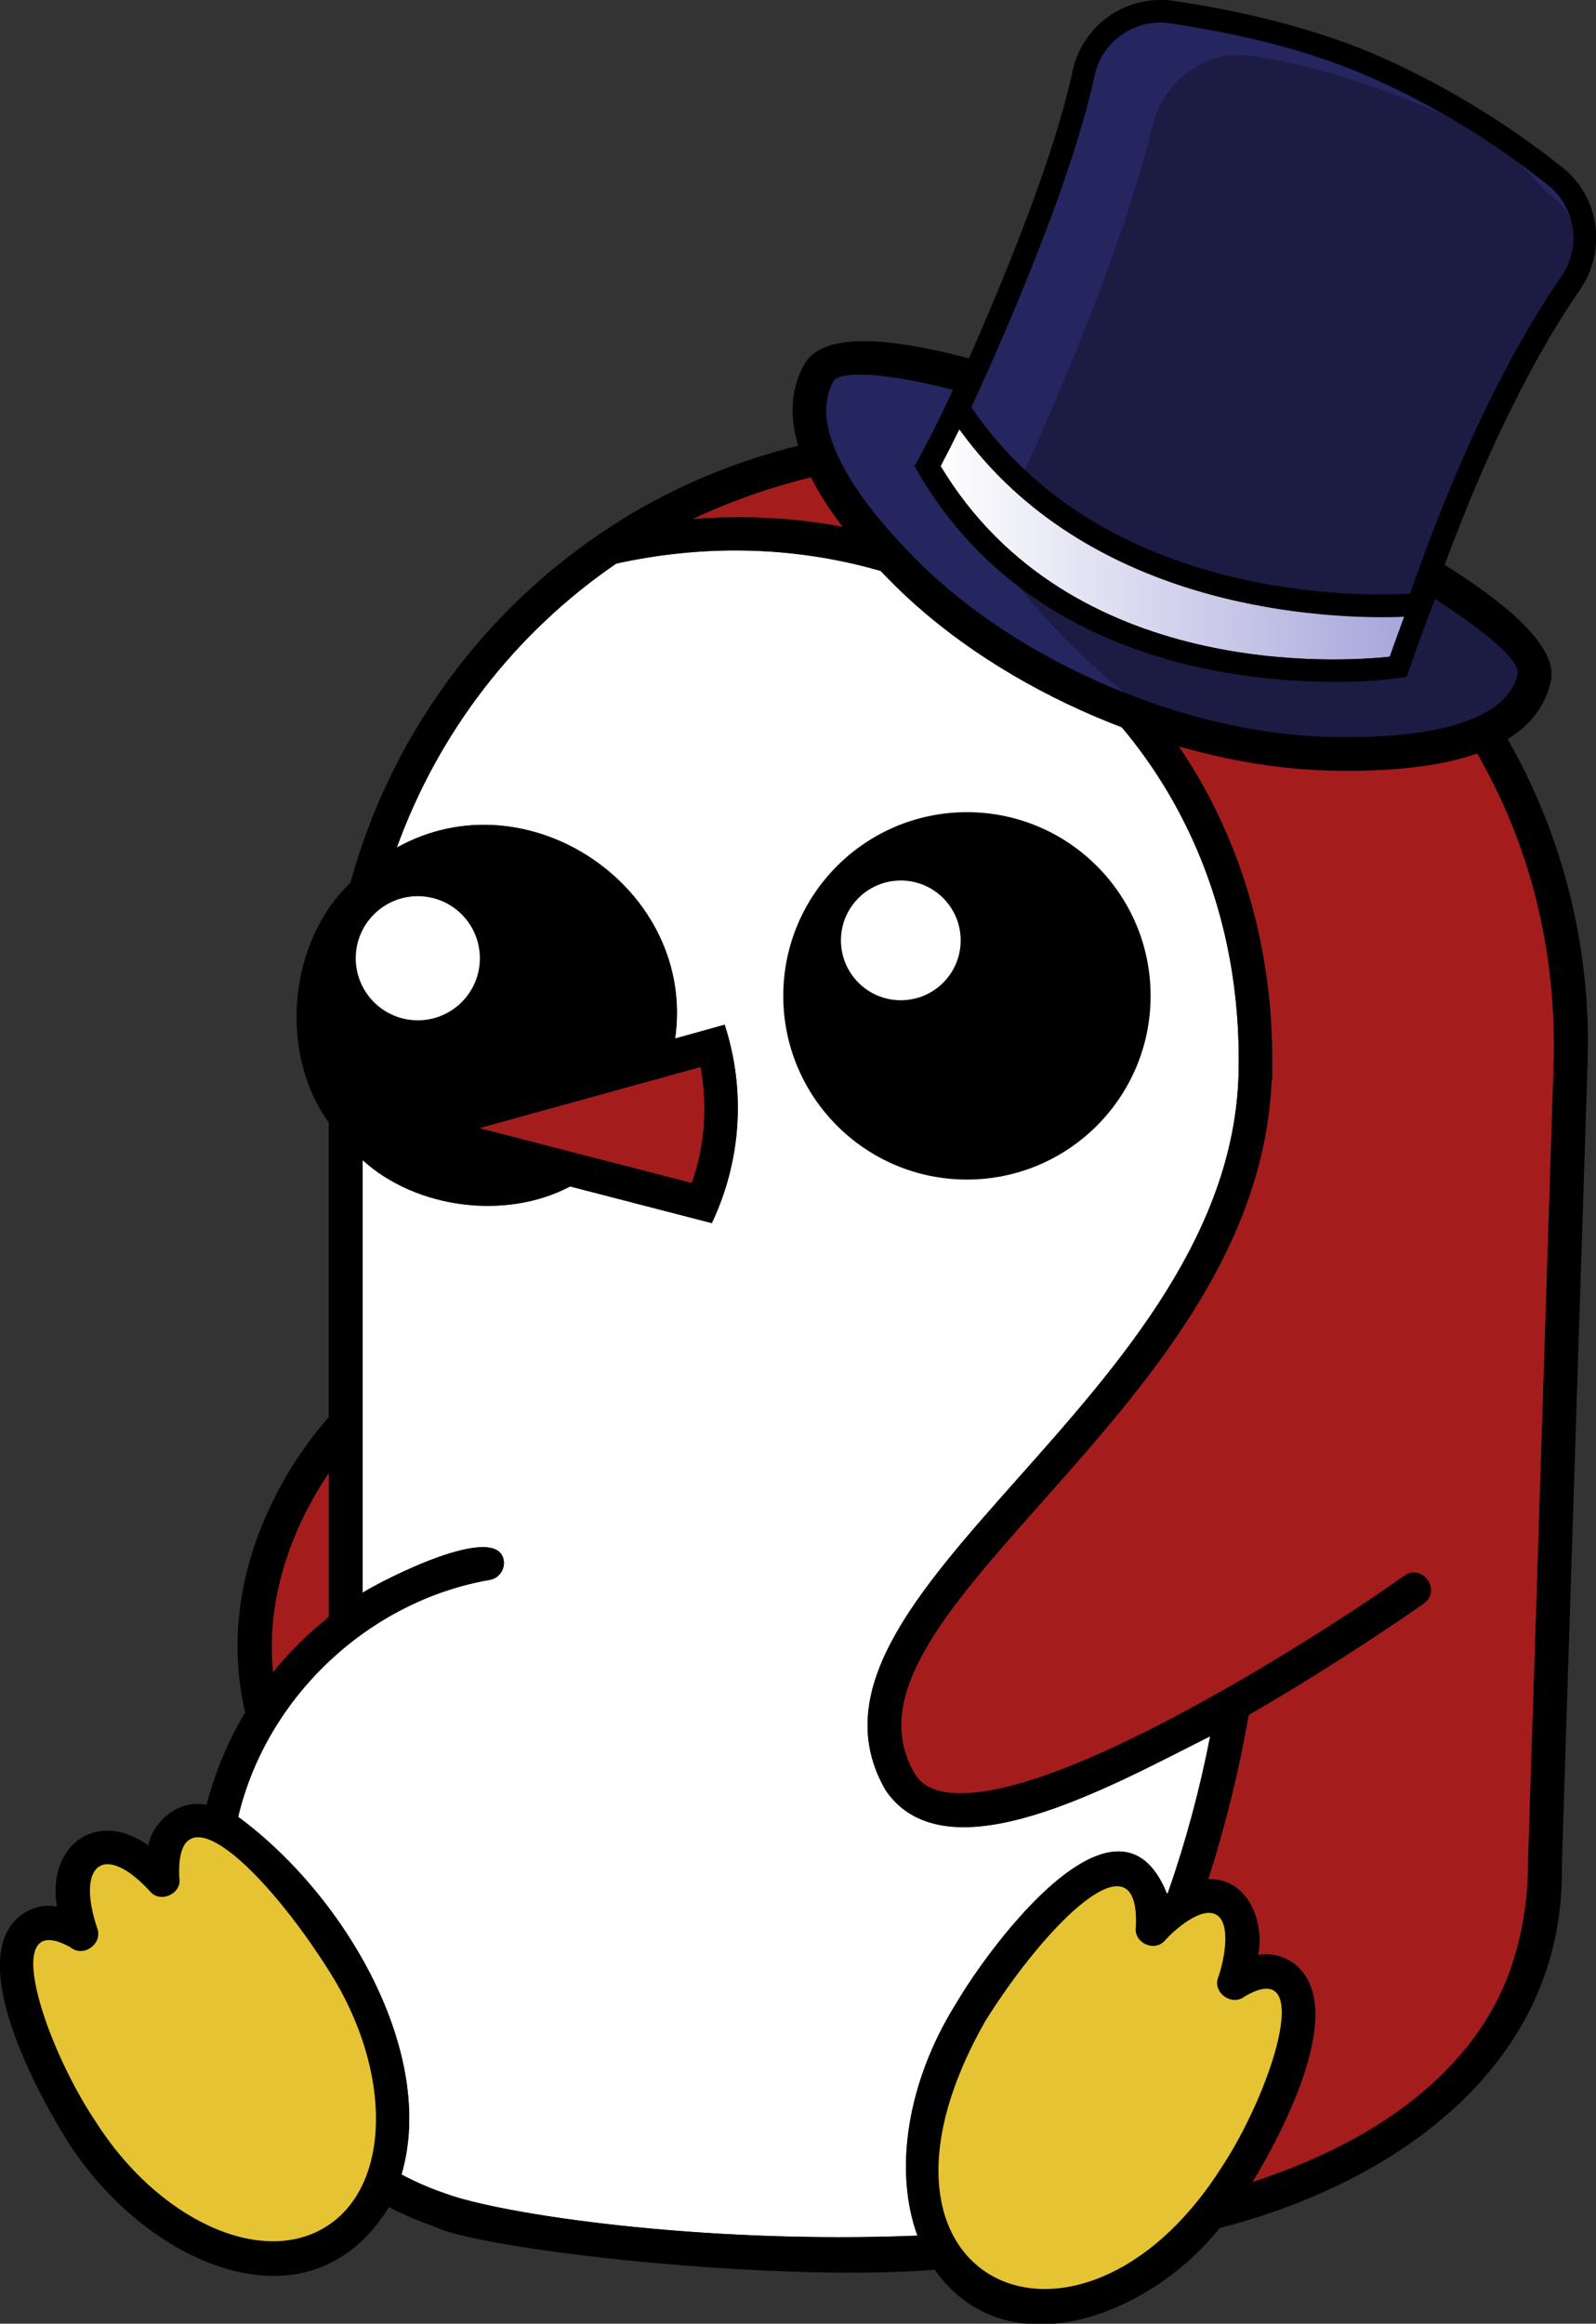 <?xml version="1.0" encoding="utf-8"?>
<!-- Generator: Adobe Illustrator 24.0.0, SVG Export Plug-In . SVG Version: 6.00 Build 0)  -->
<svg version="1.1" id="Galley" xmlns="http://www.w3.org/2000/svg" xmlns:xlink="http://www.w3.org/1999/xlink" x="0px" y="0px"
	 viewBox="0 0 509.2 741.3" style="enable-background:new 0 0 509.2 741.3;" xml:space="preserve">
<rect x="0" y="0" width="509.2" height="741.3" fill="#333333" stroke="none"/>
<style type="text/css">
	.st0{fill:#A51C1C;}
	.st1{fill:#E5C333;}
	.st2{fill:#FFFFFF;}
	.st3{fill:#252560;}
	.st4{fill:#1B1B44;}
	.st5{fill:url(#SVGID_1_);}
	.st6{fill:#0586A6;stroke:#000000;stroke-miterlimit:10;}
</style>
<g id="Color">
	<path id="color_2_" class="st0" d="M495.7,339c-8.2,255.4-8.2,255.5-8.2,255.7c0,12.2-2.1,24.3-6.4,35.8
		c-13.5,34.5-47.7,54.6-81.5,65.6c6.2-10.2,30.1-51.8,15.3-67.8c-3.4-3.8-8.5-5.5-13.5-4.6c2.1-10.2-3-24.6-15.9-24.2
		c5.5-17.2,9.8-34.7,12.9-52.4c29.6-17.1,53.8-34.1,55.9-35.6c5.7-4.1-0.5-12.9-6.3-8.8c-12.2,8.7-33.6,22.7-56.7,35.9
		c-0.4,0.2-0.8,0.4-1.1,0.6c-33.7,19.2-71,36.3-89.8,32.3c-4-0.9-6.8-2.7-8.6-5.7c-14.4-24.7,10-52.1,40.8-86.8
		c33.3-37.5,70.8-79.9,73.1-134.3h0.2c0-0.4,0-5,0-5.2c0.8-105.7-83.2-182.1-185-173.9C349.4,105.6,499.5,194.2,495.7,339z"/>
	<path id="color_1_" class="st0" d="M104.9,469.9v45.9c-3,2.6-6.2,5.2-9,8c-3.1,3.1-6.1,6.3-8.8,9.7
		C84.4,506.2,96,483.1,104.9,469.9z"/>
	<path id="color" class="st0" d="M152.9,359.9l70.6-19.5c2.3,12.4,1.4,25.1-2.8,37L152.9,359.9z"/>
</g>
<g id="Shape">
	<polygon class="st1" points="367.8,610.2 362.3,598.1 354.3,596.5 341.8,607.5 327.3,617.7 313.1,636.7 302,656.5 294.7,683.9 
		296.5,707.9 307.3,726.3 317.9,733.2 339.4,735.9 366.8,726.5 392.8,696.6 408.7,666.1 414.2,641.2 408.1,629.8 395.4,631.4 
		395.3,611.9 385.4,604.8 372.8,607.5 	"/>
	<polygon class="st1" points="51.9,599.8 40.3,590.9 31.6,589.6 24.3,596.3 24.3,607.5 21.1,614.4 8.7,616.3 5.4,622.1 5.4,634.6 
		25.8,679.4 43.8,701 65.3,718.9 87,720.4 107,714.9 121.6,696.6 125.3,666.1 117.7,641.2 101.3,613.6 87.1,596.3 73.8,584.6 
		61,581 52.4,590.4 	"/>
	<path class="st2" d="M292.7,713.2c-69.2,2.8-133.3-6.9-150.8-13.5c-4.7-1.6-9.3-3.6-13.8-6c11.2-38.2-17.3-88.4-52.1-114.1
		c9-38.2,41.6-68.9,80.3-75.6c2.9-0.5,4.9-3.3,4.4-6.3l0,0c-2.2-12.3-38.5,6.3-45,10.4v-138c16.9,15.4,45.6,19.3,66.2,8.4l45.2,11.7
		c9.4-19.8,10.9-42.4,4.1-63.3l-15.8,4.4c6.8-47.8-47-84.3-88.8-60.9c13.3-36.8,37.7-68.5,70-90.6C300,157,396.5,229.6,395.2,340.1
		c-0.2,52.5-37.6,94.6-70.6,131.7c-32.4,36.5-60.3,67.9-42,99.4c19.4,28.2,71.8-1.4,103.5-17.3c-3.3,17-7.8,33.7-13.5,50
		c-0.1,0.1-0.2,0.1-0.3,0.2c-15.4-38.5-56,15.9-67.1,34.8C289.2,664.3,285.2,692.7,292.7,713.2z"/>
	<circle cx="308.5" cy="317.7" r="58.6"/>
	<path d="M451.1,196.2c-65.8-69.9-181.9-79.6-260.3-25.5c-26.3,18-47.8,42.1-62.8,70.2c-6.9,12.9-12.3,26.6-16.2,40.7
		c-19.7,18.7-23.1,54.2-6.9,76.5v94c-7.3,8.1-37.8,45.8-26.7,94.2c-5.5,9.2-9.6,19.1-12.3,29.5c-9-2-17.1,5.4-18.6,12.9
		c-16.8-12-32.5,0.6-29.1,19.5c-5-0.9-10.1,0.9-13.5,4.6c-15.9,17.2,13.1,64.3,16.5,69.7c24.6,39.5,77.2,63.4,102.9,21.6
		c4.6,2.4,9.3,4.4,14.2,6.1c14.7,7.5,107.8,18,159.9,13.9c23.5,32.9,69.5,13.9,90.9-13.3c56.2-14.4,110.4-52.1,109.2-115.7
		c0-1.5,8.2-255.5,8.2-255.5C508.4,286,488.4,234.3,451.1,196.2z M152.9,359.9l70.6-19.5c2.3,12.4,1.4,25.1-2.8,37L152.9,359.9z
		 M104.9,469.9v45.9c-3,2.6-6.2,5.2-9,8c-3.1,3.1-6.1,6.3-8.8,9.7C84.4,506.2,96,483.1,104.9,469.9z M104.1,710.3
		c-20.7,13.1-53.8-2.1-73.8-33.8c-16.2-24.3-30.8-68.3-7.7-55.2c4.1,3.3,10.3-1.3,8.4-6.2c-6.8-20.4,2.2-27.6,16.8-11.8
		c3.3,4.1,10.4,0.8,9.4-4.3c-1.4-29.9,27.4-2.7,48,30.1C125.3,660.9,124.8,697.3,104.1,710.3z M292.7,713.2
		c-69.2,2.8-133.3-6.9-150.8-13.5c-4.7-1.6-9.3-3.6-13.8-6c11.2-38.2-17.3-88.4-52.1-114.1c9-38.2,41.6-68.9,80.3-75.6
		c2.9-0.5,4.9-3.3,4.4-6.3l0,0c-2.2-12.3-38.5,6.3-45,10.4v-138c16.9,15.4,45.6,19.3,66.2,8.4l45.2,11.7
		c9.4-19.8,10.9-42.4,4.1-63.3l-15.8,4.4c6.8-47.8-47-84.3-88.8-60.9c13.3-36.8,37.7-68.5,70-90.6C300,157,396.5,229.6,395.2,340.1
		c-0.2,52.5-37.6,94.6-70.6,131.7c-32.4,36.5-60.3,67.9-42,99.4c19.4,28.2,71.8-1.4,103.5-17.3c-3.3,17-7.8,33.7-13.5,50
		c-0.1,0.1-0.2,0.1-0.3,0.2c-15.4-38.5-56,15.9-67.1,34.8C289.2,664.3,285.2,692.7,292.7,713.2z M389.3,692.1
		c-45.5,70.8-122.5,36.1-74.9-47.4c19.2-30.8,49.3-60.8,48-30.1c-0.9,5.2,6.1,8.4,9.4,4.3c2.2-2.5,11.4-11.1,16.4-8
		c4.7,3,2.3,14.8,0.5,19.8c-2,4.9,4.3,9.5,8.4,6.2C419.9,623.5,405.6,667.8,389.3,692.1L389.3,692.1z M495.7,339
		c-8.2,255.4-8.2,255.5-8.2,255.7c0,12.2-2.1,24.3-6.4,35.8c-13.5,34.5-47.7,54.6-81.5,65.6c6.2-10.2,30.1-51.8,15.3-67.8
		c-3.4-3.8-8.5-5.5-13.5-4.6c2.1-10.2-3-24.6-15.9-24.2c5.5-17.2,9.8-34.7,12.9-52.4c29.6-17.1,53.8-34.1,55.9-35.6
		c5.7-4.1-0.5-12.9-6.3-8.8c-12.2,8.7-33.6,22.7-56.7,35.9c-0.4,0.2-0.8,0.4-1.1,0.6c-33.7,19.2-71,36.3-89.8,32.3
		c-4-0.9-6.8-2.7-8.6-5.7c-14.4-24.7,10-52.1,40.8-86.8c33.3-37.5,70.8-79.9,73.1-134.3h0.2c0-0.4,0-5,0-5.2
		c0.8-105.7-83.2-182.1-185-173.9C349.4,105.6,499.5,194.2,495.7,339z"/>
	<circle class="st2" cx="287.4" cy="300" r="19.1"/>
	<circle class="st2" cx="133.3" cy="305.7" r="19.8"/>
	<path class="st3" d="M261.3,118.8c-12.1,21.3,14.4,50.8,28,64.3c33.1,32.7,87.3,56.1,134.3,57.3c19.2,0.5,60.6-0.3,65.8-24.2
		C495.8,187.5,276.4,92.3,261.3,118.8z"/>
	<path class="st4" d="M313,140.6c-12.1,21.3,14.4,50.8,28,64.3c33.1,32.7,57.9,44.8,103.9,35.1c23.1-4.9,39.3,0.1,44.5-23.8
		C495.8,187.5,328.1,114.2,313,140.6z"/>
	<path d="M430.2,245.9c-2.2,0-4.4,0-6.6-0.1c-48.2-1.3-103.7-24.9-138-58.9c-29-28.7-39-53.2-28.9-70.8l0,0
		c7.6-13.3,42-8.3,102.3,14.9c1.4,0.5,142.5,55.7,135.8,86.3C490.6,236.3,468.9,245.9,430.2,245.9z M266,121.5
		c-9.8,17.2,12.8,43.6,27.1,57.8c32.5,32.2,85,54.6,130.7,55.8c35.9,0.9,57.3-6.2,60.4-20c2-9-51.4-44-129.1-73.9
		C292.9,117.2,268.3,117.6,266,121.5L266,121.5z"/>
	
		<linearGradient id="SVGID_1_" gradientUnits="userSpaceOnUse" x1="522.121" y1="656.462" x2="672.997" y2="656.462" gradientTransform="matrix(1 0 0 1 -222.021 -488.521)">
		<stop  offset="0" style="stop-color:#FFFFFF"/>
		<stop  offset="1" style="stop-color:#A5A4DA"/>
	</linearGradient>
	<path class="st5" d="M300.1,148.7c41.3,68.6,128.5,62.4,143.3,60.8c2.5-7.1,5-13.8,7.4-20.3c0.5-1.3-0.1-2.7-1.4-3.3
		c-0.2-0.1-0.5-0.2-0.8-0.2c-25.6-2-50.7-8.4-74.2-18.7l0,0c-25-11-52-32.3-63-41.5C307.9,133.4,304.1,141.1,300.1,148.7z"/>
	<path d="M425.7,217.5c-33.4,0-98.7-8.1-132.9-67l-1-1.8l1-1.8c4.4-8.1,8.6-16.6,12.4-25.1c0.9-1.9,2.6-3.3,4.6-3.8s4.1,0,5.7,1.4
		c8.1,6.8,36.6,29.8,61.9,41c22.8,10,47.1,16.1,71.9,18.1c5.3,0.4,9.4,5.1,8.9,10.4c-0.1,0.9-0.3,1.9-0.6,2.8
		c-2.7,7-5.4,14.4-8.1,22.2l-0.7,2l-2.1,0.3C439.6,217.2,432.7,217.6,425.7,217.5z M300.1,148.7c41.3,68.6,128.5,62.4,143.3,60.8
		c2.5-7.1,5-13.8,7.4-20.3c0.5-1.3-0.1-2.7-1.4-3.3c-0.2-0.1-0.5-0.2-0.8-0.2c-25.6-2-50.7-8.4-74.2-18.7l0,0
		c-25-11-52-32.3-63-41.5C307.9,133.4,304.1,141.1,300.1,148.7z"/>
	<path class="st3" d="M305.8,130.2c0,0,31-65.6,39.8-106.8c2.8-13,15.3-21.6,28.5-19.5c17.5,2.6,41.1,7.5,62.5,16.6
		c21.2,9.2,41.2,21.2,59.2,35.6c10.5,8.3,12.8,23.3,5.1,34.3c-12,17.3-30.2,49.2-48.5,102.5C452.5,192.9,353.3,202.8,305.8,130.2z"
		/>
	<path class="st4" d="M324.9,154.5c0,0,31.6-67.5,42.6-113.7c3.4-14.6,16.5-24.6,30.1-23.1c17.8,2,39.9,9,61.3,18.1
		c25.4,10.8,24.6,17,38,28.4c10.4,8.9,5.7,23.5-2.5,36.1c-13.1,19.8-21.9,34-43.1,94.2C443.4,188.4,380.2,199.3,324.9,154.5z"/>
	<path d="M441.1,196.9c-28.2,0-100-6.1-138.3-64.7l-1.1-1.7l0.9-1.8c0.3-0.7,31-65.7,39.6-106C345.4,7.8,359.6-2,374.7,0.3
		c16.7,2.5,41.2,7.4,63.4,16.8c21.5,9.3,41.7,21.5,60.1,36.1c12.1,9.4,14.6,26.6,5.9,39.2c-11.9,17.2-29.9,48.8-48.1,101.6l-0.8,2.2
		l-2.3,0.2C452.7,196.5,448.3,196.9,441.1,196.9z M309.9,129.9c42.2,62.2,125.2,60.4,140,59.5c18.2-52.3,36.2-83.8,48.2-101.1
		c6.6-9.4,4.6-22.4-4.4-29.4c-17.8-14.2-37.5-26.1-58.4-35.1c-21.5-9.2-45.4-13.9-61.6-16.3c-11.3-1.9-22.1,5.5-24.5,16.7
		C341.1,61.9,315.1,118.8,309.9,129.9z"/>
	<path class="st6" d="M310.1,119.7"/>
</g>
</svg>
